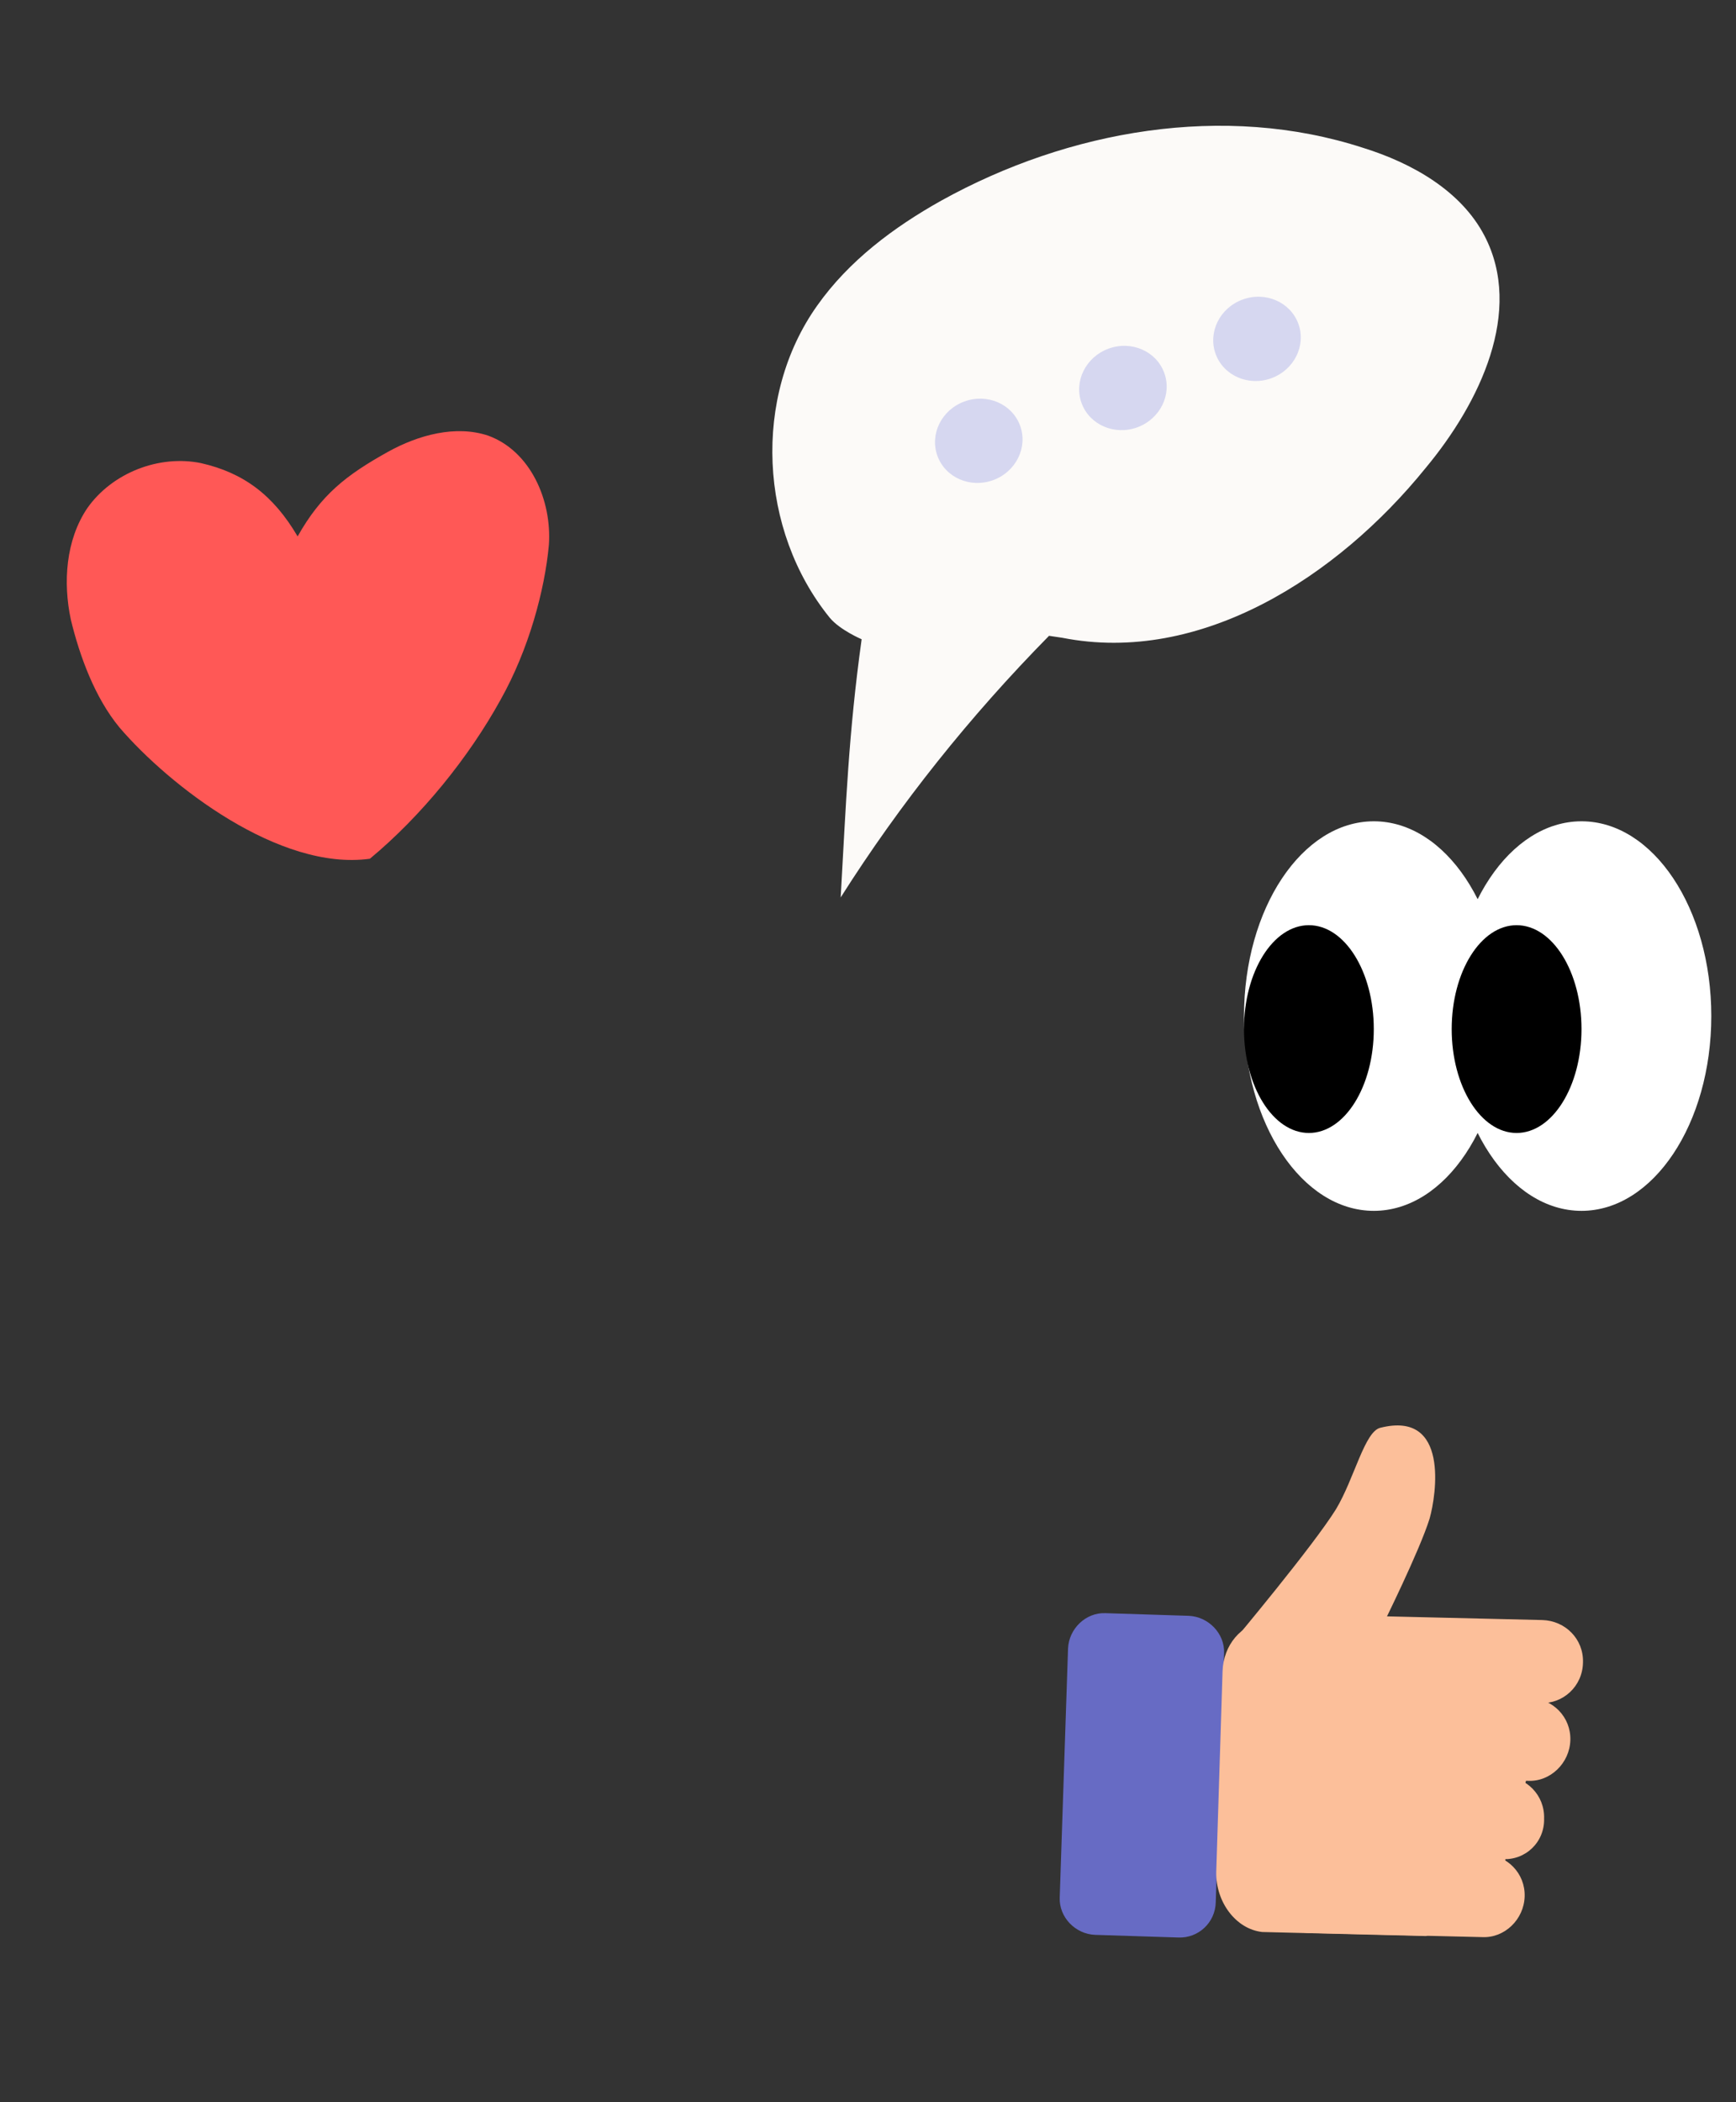 <svg width="57" height="69" viewBox="0 0 57 69" fill="none" xmlns="http://www.w3.org/2000/svg">
<rect x="0" y="0" width="57" height="69" fill="#333333" stroke="none"/>
<path d="M48.746 7.747C47.978 6.264 46.367 5.353 44.758 4.853C40.198 3.37 35.083 4.267 30.902 6.587C29.345 7.458 27.871 8.56 26.833 10.029C24.701 13.025 24.919 17.412 27.245 20.277C27.58 20.68 28.291 20.982 28.291 20.982C27.859 24.106 27.78 26.35 27.603 29.456C29.554 26.376 31.845 23.51 34.444 20.869L34.881 20.934C39.412 21.827 43.911 18.941 46.806 15.365C48.605 13.205 50.023 10.208 48.746 7.747Z" fill="#FCFAF8"/>
<path d="M32.61 15.759C33.359 15.485 33.755 14.684 33.494 13.971C33.233 13.258 32.414 12.903 31.664 13.178C30.915 13.452 30.519 14.252 30.78 14.965C31.041 15.678 31.86 16.034 32.61 15.759Z" fill="#D6D7F0"/>
<path d="M37.343 14.026C38.092 13.751 38.488 12.951 38.227 12.238C37.966 11.525 37.147 11.169 36.397 11.444C35.648 11.719 35.252 12.519 35.513 13.232C35.774 13.945 36.593 14.3 37.343 14.026Z" fill="#D6D7F0"/>
<path d="M41.745 12.414C42.495 12.139 42.891 11.338 42.63 10.626C42.368 9.913 41.549 9.557 40.8 9.832C40.05 10.106 39.654 10.907 39.915 11.62C40.176 12.333 40.996 12.688 41.745 12.414Z" fill="#D6D7F0"/>
<path d="M12.145 28.186C9.18 28.597 5.563 25.792 3.923 23.878C3.114 22.898 2.617 21.541 2.325 20.334C2.066 19.114 2.159 17.729 2.864 16.682C3.678 15.521 5.221 14.918 6.601 15.201C7.993 15.517 8.974 16.247 9.772 17.606C10.546 16.234 11.364 15.597 12.735 14.832C13.734 14.278 14.962 13.941 16.032 14.3C17.418 14.806 18.124 16.424 18.022 17.888C17.887 19.364 17.364 21.32 16.431 22.976C15.393 24.857 13.844 26.776 12.145 28.186Z" fill="#FF5856"/>
<path d="M38.692 63.594L35.957 63.507C35.309 63.482 34.769 62.929 34.795 62.281L35.068 54.11C35.094 53.463 35.647 52.922 36.294 52.948L39.029 53.035C39.676 53.061 40.217 53.614 40.191 54.261L39.918 62.432C39.904 63.113 39.339 63.62 38.692 63.594Z" fill="#676BC4"/>
<path d="M46.82 63.546L41.441 63.413C40.58 63.316 39.918 62.432 39.934 61.45L40.142 54.842C40.173 54.005 40.743 53.308 41.532 53.207L49.903 53.82C51.059 53.697 50.961 54.146 50.931 55.396L49.431 60.938C49.411 62.522 46.82 63.546 46.82 63.546Z" fill="#FCBF9A"/>
<path d="M40.524 53.839C40.524 53.839 43.11 50.752 43.866 49.536C44.472 48.526 44.806 46.977 45.327 46.862C47.596 46.293 47.154 49.083 46.942 49.837C46.616 50.894 45.384 53.373 45.384 53.373L40.524 53.839Z" fill="#FCBF9A"/>
<path d="M48.672 63.581L42.992 63.446C42.233 63.424 41.635 62.817 41.658 62.058C41.68 61.299 42.287 60.701 43.046 60.723L48.726 60.858C49.485 60.88 50.083 61.487 50.061 62.246C50.038 63.005 49.398 63.615 48.672 63.581Z" fill="#FCBF9A"/>
<path d="M49.311 61.019L43.631 60.885C42.872 60.862 42.274 60.255 42.296 59.496C42.319 58.737 42.926 58.14 43.685 58.162L49.365 58.297C50.124 58.319 50.721 58.926 50.699 59.685C50.722 60.465 50.082 61.075 49.311 61.019Z" fill="#FCBF9A"/>
<path d="M50.172 58.451L44.492 58.317C43.733 58.294 43.135 57.688 43.158 56.928C43.18 56.17 43.787 55.572 44.546 55.594L50.226 55.729C50.985 55.751 51.583 56.358 51.561 57.117C51.538 57.876 50.898 58.486 50.172 58.451Z" fill="#FCBF9A"/>
<path d="M50.588 55.897L44.908 55.762C44.149 55.74 43.551 55.133 43.574 54.374C43.596 53.615 44.203 53.017 44.962 53.039L50.642 53.174C51.401 53.196 51.998 53.803 51.976 54.562C51.966 55.354 51.314 55.931 50.588 55.897Z" fill="#FCBF9A"/>
<ellipse cx="45.108" cy="33.35" rx="4.262" ry="6.393" fill="white"/>
<ellipse cx="51.927" cy="33.35" rx="4.262" ry="6.393" fill="white"/>
<ellipse cx="42.976" cy="33.777" rx="2.131" ry="3.41" fill="black"/>
<ellipse cx="49.796" cy="33.777" rx="2.131" ry="3.41" fill="black"/>
</svg>
